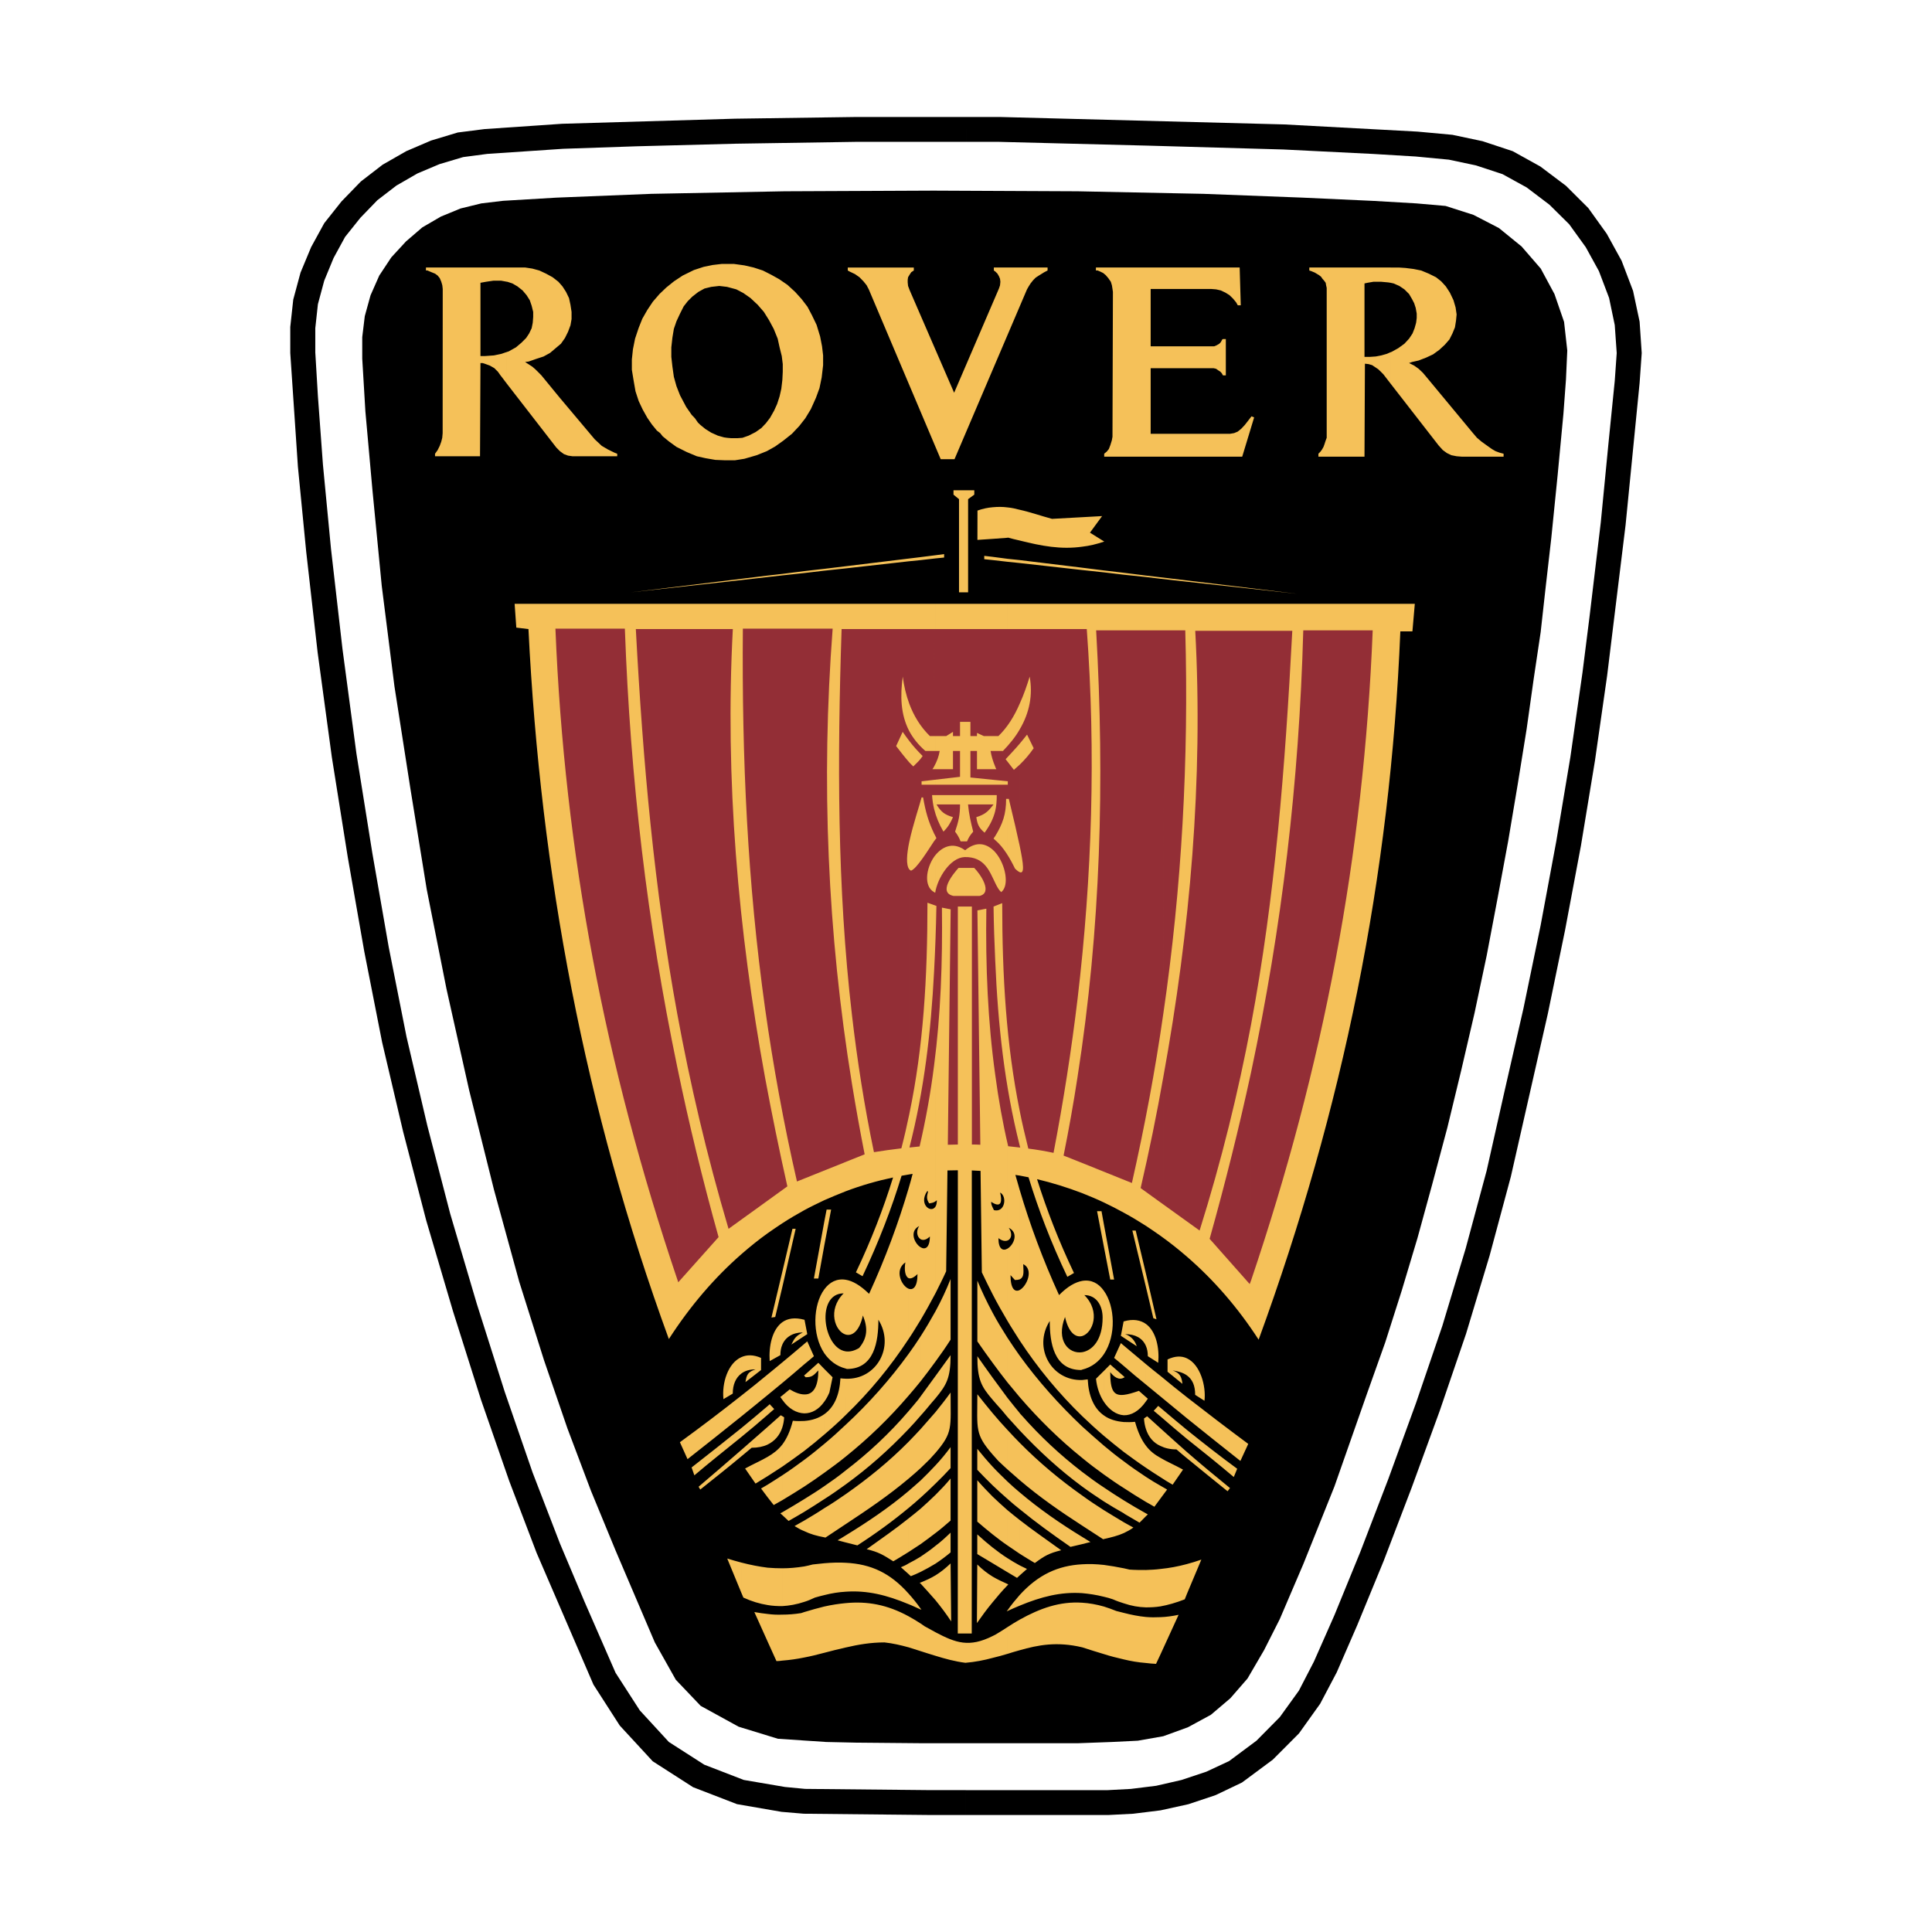 <?xml version="1.0" encoding="iso-8859-1"?>
<!-- Generator: Adobe Illustrator 23.0.1, SVG Export Plug-In . SVG Version: 6.00 Build 0)  -->
<svg version="1.1" id="Layer_1" xmlns="http://www.w3.org/2000/svg" xmlns:xlink="http://www.w3.org/1999/xlink" x="0px" y="0px"
	 viewBox="0 0 512 512" style="enable-background:new 0 0 512 512;" xml:space="preserve">
<g>
	<polygon points="244.807,461.979 285.535,461.979 294.671,461.644 301.529,461.305 308.269,460.121 314.802,457.749 
		320.897,454.438 326.056,450.054 330.604,444.824 335,437.289 339.161,429.064 345.419,414.436 353.651,393.898 362.188,369.557 
		367.101,355.747 371.473,342.028 375.653,328.082 379.524,313.959 383.568,298.822 387.232,283.68 390.774,268.438 
		393.996,253.194 396.869,238.063 399.679,222.917 402.223,207.78 404.572,193.217 406.439,179.942 408.295,167.503 
		409.582,155.912 411.105,142.627 412.8,125.81 414.323,109.663 414.996,100.603 415.344,92.888 414.495,85.299 411.951,77.926 
		408.314,71.176 403.245,65.326 397.233,60.434 390.489,56.946 383.091,54.576 375.344,53.901 363.918,53.237 345.286,52.378 
		318.912,51.37 285.594,50.695 247.406,50.52 207.907,50.695 172.628,51.37 147.428,52.378 133.305,53.218 127.563,53.901 
		122.052,55.249 116.83,57.398 111.918,60.259 107.6,63.97 103.706,68.197 100.508,73.024 98.194,78.267 96.672,83.776 
		95.998,89.342 95.998,95.028 96.828,108.984 98.699,129.853 101.165,155.237 104.535,181.907 108.755,208.968 113.088,235.691 
		118.314,262.03 124.326,288.907 130.913,315.305 137.599,339.672 144.171,360.478 150.356,378.493 156.619,395.096 
		163.132,410.892 173.532,435.256 179.102,445.159 185.69,452.076 195.75,457.598 206.173,460.795 218.926,461.644 226.809,461.818 
		244.807,461.979 	"/>
	<path d="M293.649,481l6.646-0.34l7.249-0.897l7.375-1.624l7.245-2.421l6.975-3.331l8.173-6.063l6.913-6.934l5.629-7.871
		l4.392-8.332l5.452-12.531l6.991-16.996l7.421-19.423l7.418-20.311l6.995-20.472l6.243-20.712l5.625-20.922l9.809-43.208
		l4.548-22.053l4.22-22.458l3.714-22.503l3.221-22.503l4.893-39.953l3.719-37.649l0.56-7.93l-0.56-8.322l-1.738-8.161l-3.037-7.983
		l-3.934-7.149l-4.893-6.815l-5.919-5.901l-6.799-5.118l-7.304-4.049l-7.997-2.648l-7.993-1.691l-9.23-0.849l-35.322-1.902
		L264.903,31h-8.885v6.592h8.768l39.828,1.014l35.451,1.008l23.854,1.184l11.249,0.677l8.788,0.836l7.19,1.523l7.03,2.313
		l6.415,3.534l6.028,4.57l5.226,5.169l4.392,6.081l3.488,6.339l2.697,7.11l1.503,7.198l0.521,7.414l-0.521,7.372l-1.675,16.653
		l-2.024,20.822l-2.987,25.039l-1.867,14.796l-3.198,22.339l-3.738,22.333l-4.161,22.343l-4.549,21.994l-5.069,22.174l-4.682,20.82
		l-5.566,20.646l-6.188,20.519l-6.936,20.321l-7.363,20.199l-7.414,19.307l-6.877,16.81l-5.418,12.265l-3.989,7.715l-5.065,7.022
		l-6.184,6.253l-7.265,5.408l-6.016,2.803l-6.584,2.196l-6.709,1.535l-6.721,0.834l-6.208,0.329h-37.514V481H293.649L293.649,481z
		 M256.018,31h-28.86l-32.351,0.456l-45.856,1.348l-20.538,1.405l-7.093,0.902l-7.069,2.129l-6.591,2.822l-6.263,3.586l-5.781,4.46
		l-5.124,5.282l-4.564,5.752l-3.472,6.339l-2.814,6.76l-1.926,7.149l-0.791,7.255v6.915l2.024,30.108l2.196,22.503l3.025,26.679
		l3.777,27.836l4.22,26.496l4.376,25l4.721,24.006l5.566,23.691l6.13,23.57l7.089,24.032l7.418,23.458l7.492,21.558l7.245,19.021
		l15.07,34.927l6.975,10.85l8.729,9.461l10.694,6.868l11.637,4.492l11.809,2.041l5.898,0.499l33.581,0.34h9.363v-6.592h-9.285
		l-33.314-0.329l-5.335-0.509l-10.905-1.859l-10.482-4.049l-9.382-6.018l-7.707-8.38l-6.416-9.952l-8.212-18.799l-6.529-15.469
		l-7.245-18.799l-7.382-21.374l-7.414-23.366l-7.038-23.842l-6.067-23.353l-5.507-23.515l-4.72-23.795l-4.337-24.875l-4.22-26.396
		l-3.699-27.736l-3.045-26.553l-2.137-22.329l-1.331-18.123l-0.693-11.602v-6.406l0.693-6.359l1.679-6.242l2.482-6.018l3.045-5.578
		l4.047-5.059l4.509-4.666l5.049-3.879l5.566-3.21l5.856-2.473l6.263-1.863l6.341-0.838l20.151-1.358l19.52-0.666l26.202-0.683
		l32.257-0.499h28.801V31L256.018,31z"/>
	<path style="fill:#F5C159;" d="M333.551,355.025c22.331-61.155,34.896-122.646,37.553-187.697h3.202l0.634-7.308h-60.386
		l-0.019,173.001C321.629,339.147,328.044,346.52,333.551,355.025L333.551,355.025L333.551,355.025z M314.536,422.423v-7.929
		c1.291-0.344,2.521-0.722,3.832-1.184L314.536,422.423L314.536,422.423L314.536,422.423z M314.536,386.433v-1.64
		c3.754,3.261,7.531,6.408,11.426,9.56l-0.638,0.844C321.722,392.271,318.141,389.41,314.536,386.433L314.536,386.433
		L314.536,386.433z M314.536,381.308c4.161,3.311,8.321,6.638,12.428,10.116l0.904-2.188c-4.607-3.38-8.995-6.813-13.332-10.3
		V381.308L314.536,381.308L314.536,381.308z M314.536,375.847c4.74,3.821,9.457,7.59,14.181,11.318l2.082-4.519
		c-5.531-4.104-10.929-8.216-16.264-12.377V375.847L314.536,375.847L314.536,375.847z M314.536,364.488v-4.521
		c3.546,1.64,5.124,7.324,4.662,11.252l-2.466-1.572C316.732,367.185,316,365.545,314.536,364.488L314.536,364.488L314.536,364.488z
		 M314.555,154.16v-0.338l29.263,3.554L314.555,154.16L314.555,154.16z M314.555,160.02h-6.979l-0.016,167.494
		c2.368,1.691,4.721,3.544,6.975,5.507L314.555,160.02L314.555,160.02L314.555,160.02z M307.545,391.483
		c1.037,0.673,2.098,1.356,3.214,1.973l2.756-3.997c-2.235-1.237-4.259-2.08-5.954-3.094L307.545,391.483L307.545,391.483
		L307.545,391.483z M314.555,153.822v0.338l-6.979-0.781v-0.391L314.555,153.822L314.555,153.822L314.555,153.822z M314.536,359.967
		v4.521c-0.963-0.685-2.196-1.073-3.758-1.309c1.906,0.683,2.352,1.634,2.579,3.554l-3.946-3.21v-3.255
		C311.451,359.303,313.131,359.303,314.536,359.967L314.536,359.967L314.536,359.967z M314.536,370.269
		c-2.372-1.853-4.666-3.71-6.975-5.627v5.462c2.309,1.914,4.662,3.821,6.975,5.742V370.269L314.536,370.269L314.536,370.269z
		 M314.536,378.936v2.372c-2.372-1.965-4.666-3.901-6.975-5.919v-2.298C309.87,375.057,312.223,377.029,314.536,378.936
		L314.536,378.936L314.536,378.936z M314.536,384.793v1.64c-0.908-0.732-1.851-1.533-2.756-2.323c-1.636,0-3.026-0.325-4.22-0.906
		v-4.662C309.87,380.632,312.164,382.703,314.536,384.793L314.536,384.793L314.536,384.793z M314.536,414.495v7.929l-0.564,1.417
		c-2.306,0.896-4.466,1.513-6.427,1.863v-9.915C309.909,415.558,312.223,415.119,314.536,414.495L314.536,414.495L314.536,414.495z
		 M307.545,438.419v-9.854c1.515-0.049,3.155-0.282,4.795-0.622L307.545,438.419L307.545,438.419L307.545,438.419z M307.545,397.107
		v-3.37c0.576,0.345,1.132,0.673,1.75,1.008L307.545,397.107L307.545,397.107z M307.576,160.02h-3.867l-0.02,164.843
		c1.288,0.836,2.58,1.742,3.871,2.65L307.576,160.02L307.576,160.02L307.576,160.02z M303.67,388.956
		c1.229,0.837,2.54,1.687,3.875,2.526l0.016-5.118c-1.523-0.838-2.814-1.805-3.891-3.263V388.956L303.67,388.956L303.67,388.956z
		 M307.576,152.988v0.391l-3.867-0.46v-0.388L307.576,152.988L307.576,152.988L307.576,152.988z M307.561,364.642v5.462
		c-1.311-1.072-2.603-2.139-3.891-3.202v-5.402C304.958,362.558,306.25,363.629,307.561,364.642L307.561,364.642L307.561,364.642z
		 M307.561,373.091v2.298c-0.619-0.499-1.178-1.008-1.812-1.517l1.194-1.296C307.154,372.751,307.33,372.917,307.561,373.091
		L307.561,373.091L307.561,373.091z M307.561,378.542v4.662c-1.91-0.836-3.217-2.417-3.891-4.544v-3.104l0.345-0.223
		C305.193,376.413,306.383,377.48,307.561,378.542L307.561,378.542L307.561,378.542z M307.545,393.737v3.37l-1.621,2.198
		c-0.79-0.456-1.523-0.898-2.255-1.292v-6.638C304.958,392.225,306.25,393.005,307.545,393.737L307.545,393.737L307.545,393.737z
		 M307.545,415.788v9.915c-1.354,0.217-2.587,0.266-3.875,0.266v-9.903C304.958,416.017,306.25,415.959,307.545,415.788
		L307.545,415.788L307.545,415.788z M307.545,428.565v9.854l-1.182,2.521c-0.943-0.047-1.847-0.115-2.693-0.233v-12.191
		C304.958,428.627,306.191,428.627,307.545,428.565L307.545,428.565L307.545,428.565z M303.67,401.826v-0.781
		c0.172,0.127,0.345,0.174,0.517,0.282L303.67,401.826L303.67,401.826L303.67,401.826z M303.67,371.404v-1.184l0.517,0.45
		C304.015,370.943,303.842,371.171,303.67,371.404L303.67,371.404L303.67,371.404z M303.67,356.665l0.02-5.801
		c2.693,1.965,3.601,6.359,3.253,10.287l-2.756-1.74C304.186,358.348,304.015,357.446,303.67,356.665L303.67,356.665L303.67,356.665
		z M303.689,341.077v-3.544l2.791,12.091l-0.83-0.282L303.689,341.077L303.689,341.077z M303.709,160.02h-5.86l-0.02,161.362
		c1.965,1.063,3.934,2.247,5.86,3.482L303.709,160.02L303.709,160.02L303.709,160.02z M297.83,384.793
		c1.906,1.397,3.816,2.805,5.84,4.163v-5.854c-1.115-1.466-2.082-3.435-2.873-6.306c-1.061,0.107-2.078,0.107-2.967,0.059V384.793
		L297.83,384.793L297.83,384.793z M303.709,152.532v0.388l-5.86-0.611v-0.511L303.709,152.532L303.709,152.532L303.709,152.532z
		 M303.689,337.532v3.544l-3.605-14.97h0.889L303.689,337.532L303.689,337.532L303.689,337.532z M303.689,350.864l-0.02,5.801
		c-0.889-2.041-2.814-3.104-5.492-3.104c1.558,0.519,2.58,1.687,3.081,3.21l-3.429-2.255v-4.335
		C300.296,349.449,302.261,349.85,303.689,350.864L303.689,350.864L303.689,350.864z M303.67,361.501
		c-1.965-1.64-3.934-3.274-5.84-4.894v5.403c1.906,1.667,3.875,3.317,5.84,4.893V361.501L303.67,361.501L303.67,361.501z
		 M303.67,370.22v1.184c-1.847,2.639-3.934,3.709-5.84,3.652v-5.409c1.061-0.11,2.372-0.499,3.993-1.057L303.67,370.22
		L303.67,370.22L303.67,370.22z M303.67,375.556v3.104c-0.274-0.849-0.442-1.756-0.501-2.746L303.67,375.556L303.67,375.556
		L303.67,375.556z M303.67,391.375v6.638c-2.024-1.188-3.934-2.419-5.84-3.66v-7.081
		C299.736,388.727,301.705,390.076,303.67,391.375L303.67,391.375L303.67,391.375z M303.67,401.045
		c-2.024-1.126-3.934-2.245-5.84-3.429v3.429c0.039,0.059,0.172,0.127,0.211,0.174l3.95,2.306l1.679-1.699V401.045L303.67,401.045
		L303.67,401.045z M303.67,416.066v9.903c-1.906-0.049-3.836-0.384-5.84-1.067v-9.289c0.497,0.127,1.002,0.239,1.503,0.345
		C300.797,416.066,302.202,416.066,303.67,416.066L303.67,416.066L303.67,416.066z M303.67,428.516v12.191
		c-2.082-0.159-4.008-0.499-5.86-0.949l0.02-12.324C299.795,427.942,301.764,428.332,303.67,428.516L303.67,428.516L303.67,428.516z
		 M297.83,406.279v-2.861c0.83,0.452,1.675,0.955,2.525,1.397C299.505,405.439,298.66,405.881,297.83,406.279L297.83,406.279
		L297.83,406.279z M297.83,365.095v-0.34l0.231,0.233C298.002,364.987,297.888,365.036,297.83,365.095L297.83,365.095z
		 M297.85,160.02h-5.276l-0.02,158.655c1.789,0.839,3.527,1.748,5.276,2.707L297.85,160.02L297.85,160.02L297.85,160.02z
		 M292.534,380.507c1.73,1.464,3.487,2.871,5.296,4.286v-7.938c-2.082-0.18-3.891-0.732-5.276-1.742L292.534,380.507
		L292.534,380.507L292.534,380.507z M292.553,358.851c3.312-4.959,2.924-12.715,0-16.755V358.851L292.553,358.851L292.553,358.851z
		 M297.85,151.798v0.511l-5.276-0.626v-0.509L297.85,151.798L297.85,151.798L297.85,151.798z M297.83,350.181v4.335l-0.791-0.505
		l0.732-3.83H297.83L297.83,350.181L297.83,350.181z M297.83,356.607v5.403c-0.849-0.743-1.695-1.417-2.58-2.149l1.789-3.928
		C297.27,356.151,297.544,356.373,297.83,356.607L297.83,356.607L297.83,356.607z M297.83,364.754l-3.605-3.147l-1.671,1.683v8.23
		c1.386,2.071,3.253,3.429,5.276,3.536v-5.409c-2.697,0.291-3.605-1.124-3.605-6.018c0.908,1.184,2.235,2.247,3.605,1.466V364.754
		L297.83,364.754L297.83,364.754z M297.83,387.273v7.081c-1.809-1.131-3.566-2.362-5.296-3.595v-7.656
		C294.264,384.56,296.021,385.958,297.83,387.273L297.83,387.273L297.83,387.273z M297.83,397.616
		c-1.809-1.116-3.566-2.255-5.296-3.429v3.711c1.691,1.057,3.487,2.149,5.296,3.147V397.616L297.83,397.616L297.83,397.616z
		 M297.83,403.417v2.861c-1.636,0.732-3.276,1.126-5.296,1.582v-7.654C294.264,401.278,296.021,402.335,297.83,403.417
		L297.83,403.417L297.83,403.417z M297.83,415.614v9.289c-0.908-0.282-1.867-0.606-2.893-1.063
		c-0.771-0.276-1.613-0.509-2.403-0.685v-8.437C294.225,414.951,295.963,415.227,297.83,415.614L297.83,415.614L297.83,415.614z
		 M297.83,427.433l-0.02,12.324c-1.73-0.397-3.488-0.83-5.276-1.407v-12.604c1.077,0.338,2.196,0.732,3.312,1.188
		C296.538,427.099,297.137,427.269,297.83,427.433L297.83,427.433L297.83,427.433z M292.553,330.441v-5.906l2.697,14.565h-1.025
		L292.553,330.441L292.553,330.441L292.553,330.441z M292.573,143.535v-0.059l0.109,0.059
		C292.683,143.535,292.624,143.535,292.573,143.535L292.573,143.535z M292.573,160.02h-5.742l-0.02,156.183
		c1.965,0.79,3.871,1.575,5.742,2.472L292.573,160.02L292.573,160.02L292.573,160.02z M286.792,375.287
		c1.867,1.791,3.773,3.536,5.742,5.22l0.02-5.394c-2.662-1.851-4.071-5.175-4.298-9.568c-0.505,0.069-0.947,0.117-1.464,0.174
		V375.287L286.792,375.287L286.792,375.287z M286.792,362.965c2.54-0.627,4.447-2.149,5.762-4.114v-16.755
		c-1.37-1.984-3.339-3.051-5.742-2.648l-0.02,14.621c2.83-0.834,4.951-6.468,0.575-10.854c3.316,0,4.838,2.92,4.838,5.952
		c0,5.906-2.697,8.729-5.414,9.181V362.965L286.792,362.965L286.792,362.965z M292.573,143.477v0.059
		c-1.969,0.673-3.875,1.125-5.742,1.338v-7.813l5.237-0.291l-3.217,4.394L292.573,143.477L292.573,143.477L292.573,143.477z
		 M292.573,151.174v0.509l-5.742-0.616v-0.615L292.573,151.174L292.573,151.174L292.573,151.174z M292.553,324.535v5.906
		l-1.816-9.461h1.178L292.553,324.535L292.553,324.535L292.553,324.535z M292.553,363.29v8.23c-1.084-1.638-1.871-3.777-2.102-6.149
		L292.553,363.29L292.553,363.29L292.553,363.29z M292.534,383.102v7.656c-1.969-1.415-3.895-2.861-5.742-4.394v-8.331
		C288.718,379.775,290.624,381.472,292.534,383.102L292.534,383.102L292.534,383.102z M292.534,394.187
		c-1.969-1.289-3.895-2.705-5.742-4.112v3.879c1.847,1.358,3.773,2.654,5.742,3.944V394.187L292.534,394.187L292.534,394.187z
		 M292.534,400.206v7.654c-0.059,0-0.117,0.059-0.176,0.059c-1.906-1.247-3.777-2.431-5.566-3.615v-7.978
		C288.639,397.675,290.565,398.955,292.534,400.206L292.534,400.206L292.534,400.206z M292.534,414.718v8.437
		c-1.969-0.499-3.895-0.789-5.742-0.955v-7.648C288.581,414.436,290.51,414.495,292.534,414.718L292.534,414.718L292.534,414.718z
		 M292.534,425.746v12.604c-1.816-0.558-3.722-1.119-5.742-1.795v-11.819C288.639,424.844,290.565,425.188,292.534,425.746
		L292.534,425.746L292.534,425.746z M286.792,409.209l2.196-0.558c-0.732-0.456-1.464-0.908-2.196-1.354V409.209L286.792,409.209z
		 M286.831,160.02h-16.593l-0.02,151.517c0.771,0.174,1.562,0.282,2.352,0.456c2.638,8.604,5.969,17.319,10.287,26.378l1.758-1.014
		c-3.993-8.38-7.21-16.659-9.79-24.865c4.047,0.965,8.032,2.198,11.986,3.711L286.831,160.02L286.831,160.02L286.831,160.02z
		 M270.199,355.199l0.02-13.332c1.887-0.975,3.817-5.418,0.948-6.862c0,1.62,0.438,3.409-0.948,4.039v-23.74
		c2.697,9.161,6.126,18.45,10.443,27.91c2.274-2.323,4.333-3.439,6.149-3.767l-0.02,14.621c-1.679,0.447-3.585-0.785-4.549-5.053
		c-2.485,6.29,1.022,9.893,4.549,9.332v4.617c-0.098,0.049-0.157,0.049-0.274,0.105c-7.265,0-8.322-7.265-8.322-12.997
		c-4.509,7.091,0.442,15.927,8.596,15.645v9.568C280.568,369.255,275.033,362.558,270.199,355.199L270.199,355.199L270.199,355.199z
		 M286.831,137.061v7.813c-5.684,0.801-10.733-0.164-16.593-1.63v-8.147c2.815,0.616,5.625,1.624,8.557,2.405L286.831,137.061
		L286.831,137.061L286.831,137.061z M286.831,150.452v0.615l-16.593-1.857v-0.781L286.831,150.452L286.831,150.452L286.831,150.452z
		 M286.792,378.033c-6.071-5.733-11.758-12.091-16.593-18.799v10.985c5.128,5.952,10.576,11.301,16.593,16.145V378.033
		L286.792,378.033L286.792,378.033z M286.792,390.076c-5.781-4.443-11.12-9.394-16.205-15.185c-0.153-0.115-0.27-0.29-0.388-0.46
		v4.611c5.245,5.578,10.576,10.471,16.593,14.913V390.076L286.792,390.076L286.792,390.076z M286.792,396.327v7.978
		c-5.899-3.817-11.253-7.525-16.593-12.08v-9.903C275.366,387.549,280.815,392.107,286.792,396.327L286.792,396.327L286.792,396.327
		z M286.792,407.296c-5.801-3.544-11.426-7.433-16.593-11.827v4.45c4.259,3.498,8.709,6.703,13.489,10.021l3.104-0.732V407.296
		L286.792,407.296L286.792,407.296z M286.792,414.551v7.648c-5.684-0.382-10.87,0.955-16.593,3.327v-2.803
		C275.131,417.297,280.376,414.902,286.792,414.551L286.792,414.551L286.792,414.551z M286.792,424.736
		c-5.899-0.397-11.14,1.466-16.593,4.502v8.099c4.932-1.405,9.884-2.372,16.593-0.781l0,0V424.736L286.792,424.736L286.792,424.736z
		 M270.199,417.53l1.965-1.742c-0.673-0.339-1.347-0.62-1.965-0.955V417.53L270.199,417.53L270.199,417.53z M270.199,411.739
		c1.292,0.84,2.638,1.631,4.043,2.48c2.587-1.922,3.781-2.595,6.979-3.386c-3.93-2.857-7.594-5.345-11.023-8.042V411.739
		L270.199,411.739z M270.238,160.02h-3.213l-0.02,168.725c1.076-0.394,1.346-1.906,0.325-3.37c2.752,1.356,1.307,4.562-0.325,5.519
		v19.18c1.018,1.746,2.137,3.429,3.194,5.126l0.02-13.332c-1.213,0.607-2.423-0.174-2.423-3.951l1.17,1.299
		c0.521,0,0.944-0.068,1.253-0.17v-23.74c-0.403-1.347-0.732-2.648-1.135-3.938c0.403,0.043,0.791,0.121,1.135,0.17L270.238,160.02
		L270.238,160.02L270.238,160.02z M270.238,135.096v8.147c-1.018-0.217-2.098-0.499-3.163-0.781l-0.051,0.049v-8.042
		C268.101,134.571,269.162,134.804,270.238,135.096L270.238,135.096L270.238,135.096z M270.238,148.428v0.781l-3.213-0.329v-0.791
		L270.238,148.428L270.238,148.428L270.238,148.428z M270.199,359.235v10.985c-1.057-1.247-2.137-2.595-3.213-3.875v-11.829
		C268.023,356.107,269.083,357.673,270.199,359.235L270.199,359.235L270.199,359.235z M270.199,374.43v4.611
		c-1.057-1.162-2.137-2.366-3.213-3.534v-5.069C268.062,371.796,269.142,373.15,270.199,374.43L270.199,374.43L270.199,374.43z
		 M270.199,382.321c-1.057-1.082-2.137-2.198-3.213-3.386v10.474c1.076,0.942,2.137,1.897,3.213,2.815V382.321L270.199,382.321
		L270.199,382.321z M270.199,395.47v4.45c-1.076-0.838-2.137-1.746-3.213-2.705v-4.599
		C268.062,393.63,269.123,394.581,270.199,395.47L270.199,395.47L270.199,395.47z M270.199,402.791v8.948
		c-1.076-0.732-2.137-1.464-3.213-2.186v-9.347C268.062,401.104,269.123,401.953,270.199,402.791L270.199,402.791L270.199,402.791z
		 M270.199,414.833v2.697l-0.673,0.626l-2.54-1.515v-3.715C268.003,413.592,269.083,414.219,270.199,414.833L270.199,414.833
		L270.199,414.833z M270.199,422.725v2.803c-1.076,0.442-2.137,0.908-3.213,1.407v-0.174
		C268.062,425.237,269.123,423.956,270.199,422.725L270.199,422.725L270.199,422.725z M270.199,429.238v8.099
		c-1.076,0.282-2.137,0.626-3.213,0.955v-7.089C268.062,430.478,269.123,429.864,270.199,429.238L270.199,429.238L270.199,429.238z
		 M266.986,420.129v-0.354c0.058,0.069,0.168,0.069,0.227,0.127C267.154,419.961,267.044,420.071,266.986,420.129L266.986,420.129z
		 M267.025,160.02h-3.934l-0.039,158.714c2.372,1.407,2.544-0.509,1.985-2.697c1.91,0.957,1.346,5.394-1.636,4.662
		c-0.117-0.276-0.231-0.499-0.349-0.732v23.016c1.233,2.421,2.599,4.787,3.954,7.091v-19.18c-1.178,0.683-2.411,0.223-2.411-2.775
		c0.944,0.742,1.789,0.859,2.411,0.626L267.025,160.02L267.025,160.02L267.025,160.02z M267.025,134.47v8.042l-3.934,0.291v-8.38
		C264.437,134.296,265.729,134.296,267.025,134.47L267.025,134.47L267.025,134.47z M267.025,148.09v0.791l-3.934-0.452v-0.857
		L267.025,148.09L267.025,148.09L267.025,148.09z M266.986,354.516v11.829c-1.335-1.703-2.627-3.38-3.934-5.194v-13.273
		C264.245,350.132,265.596,352.32,266.986,354.516L266.986,354.516L266.986,354.516z M266.986,370.438
		c-1.335-1.798-2.627-3.534-3.934-5.343v5.848c0.673,0.791,1.464,1.693,2.431,2.756c0.497,0.625,0.998,1.192,1.503,1.809V370.438
		L266.986,370.438L266.986,370.438z M266.986,378.936v10.474c-0.771-0.732-1.621-1.464-2.411-2.245
		c-0.56-0.624-1.057-1.208-1.523-1.707v-10.962C264.339,376.015,265.651,377.528,266.986,378.936L266.986,378.936L266.986,378.936z
		 M266.986,392.616c-1.335-1.309-2.701-2.589-3.934-3.938v4.952c1.288,1.233,2.599,2.415,3.934,3.585V392.616L266.986,392.616
		L266.986,392.616z M266.986,400.206v9.347c-1.335-0.902-2.646-1.926-3.934-2.93v-10.015
		C264.339,397.849,265.651,399.024,266.986,400.206L266.986,400.206L266.986,400.206z M266.986,412.927v3.715l-3.934-2.366v-4.171
		C264.339,411.115,265.651,412.08,266.986,412.927L266.986,412.927L266.986,412.927z M266.986,419.775v0.354
		c-1.409,1.456-2.701,2.979-3.934,4.492v-6.809C264.226,418.495,265.482,419.112,266.986,419.775L266.986,419.775L266.986,419.775z
		 M266.986,426.76v0.174c-0.059,0.049-0.176,0.105-0.176,0.105C266.809,426.934,266.927,426.866,266.986,426.76L266.986,426.76
		L266.986,426.76z M266.986,431.203v7.089c-1.296,0.403-2.587,0.734-3.934,1.069v-5.792c0.497-0.219,1.002-0.499,1.523-0.843
		C265.423,432.22,266.214,431.711,266.986,431.203L266.986,431.203z M263.091,160.02h-15.129l-0.039,158.33
		c0.117-0.067,0.235-0.174,0.352-0.289c0,0.732-0.117,1.299-0.352,1.687v22.955c0.948-1.916,1.934-3.832,2.819-5.797l0.344-26.727
		c0.889,0,1.847-0.049,2.756-0.049l-0.02,122.763h3.699l0.019-122.715c0.791,0.069,1.582,0.069,2.314,0.116l0.344,26.889
		c0.948,1.963,1.855,3.892,2.853,5.799v-23.016c-0.215-0.452-0.384-0.834-0.384-1.466c0.168,0.059,0.286,0.174,0.384,0.233
		L263.091,160.02L263.091,160.02L263.091,160.02z M263.091,134.423v8.38l-4.067,0.276l0.019-7.774
		C260.452,134.804,261.799,134.525,263.091,134.423L263.091,134.423L263.091,134.423z M263.091,147.571v0.857l-2.255-0.233v-0.887
		L263.091,147.571L263.091,147.571L263.091,147.571z M263.051,347.878v13.273c-1.35-1.847-2.697-3.705-4.043-5.674V339.38
		C260.198,342.251,261.548,345.073,263.051,347.878L263.051,347.878L263.051,347.878z M263.051,365.095v5.848
		c-2.987-3.488-4.043-5.329-4.043-11.531C260.355,361.325,261.701,363.241,263.051,365.095L263.051,365.095L263.051,365.095z
		 M263.051,374.497v10.962c-4.72-5.451-4.063-6.635-4.043-15.97C260.355,371.219,261.701,372.858,263.051,374.497L263.051,374.497
		L263.051,374.497z M263.051,388.678v4.952c-1.35-1.29-2.697-2.705-4.063-4.118v-5.566
		C260.296,385.574,261.647,387.165,263.051,388.678L263.051,388.678L263.051,388.678z M263.051,396.608v10.015
		c-1.35-1.077-2.697-2.198-4.063-3.38v-10.972C260.355,393.849,261.701,395.246,263.051,396.608L263.051,396.608L263.051,396.608z
		 M263.051,410.105v4.171l-4.063-2.429v-5.223C260.413,407.919,261.701,409.044,263.051,410.105L263.051,410.105L263.051,410.105z
		 M263.051,417.812v6.809c-1.464,1.746-2.814,3.603-4.161,5.519l0.098-15.54C260.413,416.017,261.701,416.972,263.051,417.812
		L263.051,417.812L263.051,417.812z M263.051,433.569v5.792c-2.255,0.614-4.623,1.08-7.206,1.299
		c-2.756-0.345-5.413-1.077-7.934-1.857v-6.243C253.321,435.42,256.867,436.663,263.051,433.569L263.051,433.569L263.051,433.569z
		 M247.911,424.063v-6.581c1.366-0.84,2.658-1.867,4.004-3.157l0.157,15.363C250.776,427.715,249.371,425.852,247.911,424.063
		L247.911,424.063L247.911,424.063z M247.911,414.387v-4.728c1.366-1.008,2.658-2.196,4.004-3.496v5.241
		C250.569,412.53,249.277,413.485,247.911,414.387L247.911,414.387L247.911,414.387z M247.911,406.279l0.012-10.126
		c1.354-1.358,2.705-2.756,3.993-4.335v11.148C250.569,404.13,249.277,405.265,247.911,406.279L247.911,406.279L247.911,406.279z
		 M247.923,393.164v-4.834c1.413-1.513,2.76-3.147,3.993-4.826v5.558C250.569,390.526,249.277,391.864,247.923,393.164
		L247.923,393.164L247.923,393.164z M247.923,385.016v-10.799c1.354-1.689,2.705-3.38,3.993-5.184
		C251.915,378.387,252.589,379.556,247.923,385.016L247.923,385.016L247.923,385.016z M247.923,370.555v-5.913l3.993-5.513
		C251.915,365.269,250.796,367.058,247.923,370.555L247.923,370.555L247.923,370.555z M247.923,360.816v-13.332
		c1.523-2.812,2.873-5.684,3.993-8.545v16.076C250.628,357.058,249.277,358.959,247.923,360.816L247.923,360.816L247.923,360.816z
		 M247.962,147.978v-0.84l2.239-0.301v0.918L247.962,147.978L247.962,147.978L247.962,147.978z M254.15,156.973h2.407v-24.689
		l1.64-1.198v-1.164h-5.511v1.164l1.464,1.198V156.973L254.15,156.973z M247.962,160.02h-3.946l-0.02,168.399
		c0.615,0.325,1.464,0.21,2.431-0.732c-0.02,3.088-1.315,3.535-2.431,2.862l-0.019,19.235c1.366-2.3,2.657-4.662,3.945-7.081
		v-22.955c-1.17,1.916-4.545-0.558-2.231-4.049h0.27c-0.345,1.397-0.501,2.028,0.289,3.212c0.673-0.117,1.174-0.176,1.671-0.56
		L247.962,160.02L247.962,160.02L247.962,160.02z M247.962,147.138v0.84l-3.946,0.45v-0.791L247.962,147.138L247.962,147.138
		L247.962,147.138z M247.923,347.484v13.332c-1.288,1.799-2.638,3.546-3.945,5.234v-11.921
		C245.382,351.931,246.674,349.745,247.923,347.484L247.923,347.484L247.923,347.484z M247.923,364.642l-3.945,5.413v5.106
		c0.497-0.562,1.021-1.119,1.522-1.746c0.908-1.115,1.691-2.012,2.423-2.861V364.642L247.923,364.642L247.923,364.642z
		 M247.923,374.217v10.799c-0.438,0.511-0.959,1.067-1.515,1.673c-0.849,0.859-1.64,1.591-2.431,2.372v-10.345
		C245.285,377.252,246.616,375.73,247.923,374.217L247.923,374.217L247.923,374.217z M247.923,388.33
		c-1.307,1.417-2.599,2.697-3.945,4.01v4.544c1.307-1.184,2.638-2.415,3.945-3.72V388.33L247.923,388.33L247.923,388.33z
		 M247.923,396.153l-0.012,10.126c-1.295,1.018-2.627,1.965-3.934,2.93v-9.394C245.285,398.63,246.616,397.442,247.923,396.153
		L247.923,396.153L247.923,396.153z M247.911,409.659v4.728c-1.295,0.781-2.587,1.513-3.934,2.178v-4.036
		C245.324,411.623,246.616,410.731,247.911,409.659L247.911,409.659L247.911,409.659z M247.911,417.481v6.581
		c-1.295-1.464-2.587-2.93-3.934-4.393v-0.282C245.441,418.781,246.733,418.203,247.911,417.481L247.911,417.481L247.911,417.481z
		 M247.911,432.559v6.243c-1.354-0.384-2.646-0.84-3.934-1.233v-7.324c0.329,0.233,0.732,0.511,1.061,0.734
		C246.056,431.535,247.003,432.04,247.911,432.559L247.911,432.559L247.911,432.559z M243.978,426.537v-0.229
		c0.059,0.127,0.117,0.229,0.231,0.276C244.095,426.584,244.036,426.537,243.978,426.537L243.978,426.537z M244.016,160.02h-3.202
		l-0.016,151.242c0.325-0.069,0.728-0.127,1.057-0.176c-0.329,1.292-0.673,2.523-1.057,3.819l-0.02,23.812
		c0.56,0.223,1.35-0.069,2.368-1.077c0,3.496-1.194,4.329-2.368,3.879v13.342c1.115-1.625,2.133-3.37,3.198-5.077l0.019-19.235
		c-1.64-0.955-3.104-4.269-0.403-5.631c-0.908,1.362-0.564,2.928,0.403,3.501L244.016,160.02L244.016,160.02L244.016,160.02z
		 M244.016,147.637v0.791l-3.202,0.325v-0.728L244.016,147.637L244.016,147.637L244.016,147.637z M243.978,354.129v11.921
		c-1.065,1.31-2.122,2.589-3.198,3.82v-11.065C241.895,357.272,242.971,355.701,243.978,354.129L243.978,354.129L243.978,354.129z
		 M243.978,370.056v5.106c-1.065,1.251-2.122,2.425-3.198,3.554v-4.742c0.845-0.942,1.675-2.022,2.544-3.032L243.978,370.056
		L243.978,370.056L243.978,370.056z M243.978,378.716v10.345c-1.065,0.965-2.122,1.916-3.198,2.803v-9.776
		C241.856,380.963,242.913,379.89,243.978,378.716L243.978,378.716L243.978,378.716z M243.978,392.34v4.544
		c-1.065,0.965-2.122,1.857-3.198,2.756v-4.496C241.856,394.236,242.913,393.271,243.978,392.34L243.978,392.34L243.978,392.34z
		 M243.978,399.814v9.394c-1.065,0.673-2.141,1.405-3.198,2.09v-8.895C241.856,401.56,242.913,400.711,243.978,399.814
		L243.978,399.814L243.978,399.814z M243.978,412.53v4.036c-0.85,0.407-1.699,0.8-2.599,1.139l-0.599-0.557v-2.822
		C241.895,413.763,242.971,413.156,243.978,412.53L243.978,412.53L243.978,412.53z M243.978,419.387v0.282
		c-0.117-0.049-0.176-0.108-0.235-0.223C243.801,419.446,243.86,419.387,243.978,419.387L243.978,419.387L243.978,419.387z
		 M243.978,426.308v0.229c-1.136-0.501-2.141-1.01-3.198-1.417v-2.803C241.836,423.486,242.913,424.795,243.978,426.308
		L243.978,426.308L243.978,426.308z M243.978,430.246v7.324c-1.081-0.339-2.141-0.683-3.198-1.014v-8.224
		C241.836,428.909,242.842,429.514,243.978,430.246L243.978,430.246z M240.815,160.02h-16.663l-0.02,155.678
		c4.161-1.576,8.322-2.764,12.541-3.656c-2.58,8.331-5.801,16.653-9.845,25.142l1.754,1.023c4.318-9.124,7.707-17.96,10.346-26.621
		c0.614-0.098,1.233-0.219,1.871-0.325L240.815,160.02L240.815,160.02L240.815,160.02z M240.799,314.904l-0.02,23.812
		c-0.944-0.452-1.178-2.314-0.845-4.171c-2.971,2.022-1.065,6.193,0.845,6.973v13.342c-4.838,7.373-10.349,14.064-16.667,20.147
		v-9.637c8.173,0.348,13.117-8.488,8.67-15.626c0,5.733-1.061,13.046-8.326,13.046c-0.113-0.049-0.207-0.049-0.344-0.117v-4.554
		c1.077,0.16,2.274-0.115,3.566-0.896c2.294-2.756,2.294-5.404,1.002-8.614c-0.947,4.269-2.869,5.519-4.548,5.067v-14.53
		c1.847,0.301,3.875,1.483,6.184,3.73C234.65,333.414,238.079,324.132,240.799,314.904L240.799,314.904L240.799,314.904z
		 M240.815,148.025v0.728l-16.663,1.873v-0.568L240.815,148.025L240.815,148.025L240.815,148.025z M240.779,358.804
		c-4.838,6.682-10.522,13.099-16.667,18.783v8.439c6.087-4.895,11.543-10.179,16.667-16.156V358.804L240.779,358.804
		L240.779,358.804z M240.779,373.974c-5.124,5.975-10.639,11.101-16.667,15.714v3.709c5.973-4.335,11.308-9.054,16.667-14.681
		V373.974L240.779,373.974L240.779,373.974z M240.779,382.089v9.776c-5.359,4.511-10.807,8.183-16.667,12.052v-7.938
		C230.14,391.759,235.656,387.273,240.779,382.089L240.779,382.089L240.779,382.089z M240.779,395.145
		c-5.183,4.388-10.866,8.204-16.667,11.76v1.857l3.104,0.781c4.952-3.196,9.34-6.408,13.563-9.903V395.145L240.779,395.145
		L240.779,395.145z M240.779,402.403c-3.433,2.756-7.089,5.282-11.101,8.154c3.162,0.742,4.395,1.523,7.053,3.206
		c1.386-0.836,2.756-1.634,4.047-2.464V402.403L240.779,402.403L240.779,402.403z M240.779,414.325v2.822l-2.028-1.813
		C239.468,415.056,240.161,414.718,240.779,414.325L240.779,414.325L240.779,414.325z M240.779,422.317
		c-4.857-5.453-9.907-7.823-16.667-8.167v7.668c5.742-0.403,10.925,0.906,16.667,3.302V422.317L240.779,422.317L240.779,422.317z
		 M240.779,428.332v8.224c-2.047-0.558-4.184-1.067-6.38-1.299c-3.582,0-6.955,0.568-10.287,1.349v-11.76
		C229.855,424.296,235.096,425.237,240.779,428.332L240.779,428.332z M224.152,160.02h-5.664l-0.039,158.041
		c1.906-0.84,3.836-1.631,5.684-2.362L224.152,160.02L224.152,160.02L224.152,160.02z M224.132,339.147
		c-2.372-0.384-4.278,0.63-5.684,2.546v16.935c1.346,1.916,3.194,3.429,5.664,4.046v-4.554c-6.048-0.896-7.919-15.367-0.54-15.367
		c-4.392,4.392-2.255,10.126,0.56,10.925V339.147L224.132,339.147L224.132,339.147z M224.112,365.371
		c-0.423,0-0.889-0.053-1.39-0.102c-0.231,4.378-1.636,7.649-4.274,9.506v5.397c1.965-1.679,3.875-3.376,5.664-5.165V365.371
		L224.112,365.371L224.112,365.371z M224.152,150.058v0.568l-5.664,0.605v-0.489L224.152,150.058L224.152,150.058L224.152,150.058z
		 M224.112,377.587v8.439c-1.789,1.464-3.699,2.861-5.664,4.276v-7.656C220.413,381.016,222.265,379.343,224.112,377.587
		L224.112,377.587L224.112,377.587z M224.112,389.688c-1.789,1.464-3.699,2.812-5.664,4.161v3.433
		c1.965-1.237,3.875-2.595,5.664-3.885V389.688L224.112,389.688L224.112,389.688z M224.112,395.978v7.938
		c-1.738,1.188-3.527,2.313-5.339,3.546c-0.114,0-0.212,0-0.325-0.059v-7.717C220.413,398.525,222.324,397.215,224.112,395.978
		L224.112,395.978L224.112,395.978z M224.112,406.905c-0.673,0.45-1.405,0.838-2.141,1.29l2.141,0.568V406.905L224.112,406.905
		L224.112,406.905z M224.112,414.15v7.668c-1.789,0.106-3.664,0.382-5.684,0.906l0.02-8.449
		C220.507,414.101,222.374,414.042,224.112,414.15L224.112,414.15L224.112,414.15z M224.112,424.844v11.76
		c-1.847,0.397-3.758,0.908-5.684,1.407v-12.265C220.413,425.294,222.324,425.018,224.112,424.844L224.112,424.844L224.112,424.844z
		 M218.448,371.452v-8.661l2.196,2.196l-0.85,4.045C219.392,369.987,218.945,370.788,218.448,371.452L218.448,371.452
		L218.448,371.452z M218.448,330.044v-6.31l0.614-3.186h1.194L218.448,330.044L218.448,330.044z M218.488,160.02h-5.304
		l-0.019,160.679c1.738-0.951,3.526-1.789,5.284-2.638L218.488,160.02L218.488,160.02L218.488,160.02z M218.448,341.693
		c-2.991,4.045-3.315,11.983,0,16.935V341.693L218.448,341.693L218.448,341.693z M218.448,374.775
		c-1.429,1.014-3.163,1.638-5.304,1.794v7.929c1.816-1.396,3.605-2.861,5.304-4.326V374.775L218.448,374.775L218.448,374.775z
		 M218.488,150.741v0.489l-5.304,0.626v-0.509L218.488,150.741L218.488,150.741L218.488,150.741z M218.448,323.735v6.31
		l-1.581,8.778h-1.174L218.448,323.735L218.448,323.735L218.448,323.735z M218.448,362.791v8.661
		c-1.464,2.09-3.315,3.104-5.304,3.104v-5.018c2.607,0.11,3.722-2.479,3.722-6.359c-1.233,1.251-1.582,1.809-3.37,1.809
		l-0.352-0.394v-0.105l3.722-3.337L218.448,362.791L218.448,362.791L218.448,362.791z M218.448,382.646v7.656
		c-1.699,1.227-3.488,2.47-5.304,3.652v-7.089C214.961,385.527,216.691,384.11,218.448,382.646L218.448,382.646L218.448,382.646z
		 M218.448,393.849c-1.699,1.188-3.488,2.303-5.304,3.433v3.37c1.816-1.12,3.605-2.245,5.304-3.37V393.849L218.448,393.849
		L218.448,393.849z M218.448,399.687v7.717c-2.082-0.393-3.664-0.84-5.304-1.634v-2.805
		C214.961,401.885,216.75,400.818,218.448,399.687L218.448,399.687L218.448,399.687z M218.448,414.276l-0.02,8.449
		c-0.771,0.154-1.621,0.43-2.47,0.653c-0.959,0.462-1.906,0.859-2.814,1.135v-9.394c0.736-0.168,1.468-0.286,2.239-0.519
		C216.464,414.495,217.482,414.387,218.448,414.276L218.448,414.276L218.448,414.276z M218.429,425.746v12.265
		c-1.738,0.456-3.488,0.906-5.284,1.241V427.21C215,426.652,216.75,426.153,218.429,425.746L218.429,425.746L218.429,425.746z
		 M213.145,361.548v-5.398c0.235-0.217,0.524-0.45,0.79-0.673l1.758,3.934C214.843,360.143,213.994,360.875,213.145,361.548
		L213.145,361.548L213.145,361.548z M213.145,354.07v-4.325h0.059l0.732,3.817L213.145,354.07L213.145,354.07z M213.184,160.02
		h-5.852l-0.02,164.166c1.906-1.243,3.891-2.407,5.852-3.488L213.184,160.02L213.184,160.02L213.184,160.02z M213.145,376.569
		c-0.939,0.057-1.961,0.057-3.037-0.049c-0.732,2.871-1.679,4.834-2.795,6.31v5.848c1.965-1.358,3.93-2.763,5.832-4.18V376.569
		L213.145,376.569L213.145,376.569z M213.184,151.348v0.509l-5.852,0.626v-0.394L213.184,151.348L213.184,151.348L213.184,151.348z
		 M213.145,349.745v4.325l-3.425,2.255c0.845-1.75,1.253-2.313,3.045-3.215c-2.657,0-4.623,1.253-5.452,3.264v-5.969
		C208.718,349.391,210.624,349.06,213.145,349.745L213.145,349.745L213.145,349.745z M213.145,356.151
		c-1.961,1.64-3.868,3.308-5.832,4.899v5.45c1.965-1.618,3.871-3.259,5.832-4.951V356.151L213.145,356.151L213.145,356.151z
		 M213.145,364.488v0.105l-0.11-0.057L213.145,364.488L213.145,364.488L213.145,364.488z M213.145,369.537v5.018
		c-2.02-0.059-4.161-1.188-5.832-3.613v-1.12l1.965-1.625C210.8,369.099,212.088,369.537,213.145,369.537L213.145,369.537
		L213.145,369.537z M213.145,386.866v7.089c-1.902,1.243-3.868,2.421-5.832,3.613v-6.59
		C209.277,389.688,211.184,388.33,213.145,386.866L213.145,386.866L213.145,386.866z M213.145,397.282
		c-1.902,1.174-3.868,2.358-5.832,3.488v0.732l1.671,1.568c1.409-0.777,2.814-1.627,4.161-2.417V397.282L213.145,397.282
		L213.145,397.282z M213.145,402.965v2.805c-0.842-0.331-1.671-0.781-2.58-1.345C211.473,403.916,212.303,403.417,213.145,402.965
		L213.145,402.965L213.145,402.965z M213.145,415.119v9.394c-2.02,0.675-3.946,1.014-5.852,1.122l0.02-10.021
		C209.16,415.614,211.066,415.45,213.145,415.119L213.145,415.119L213.145,415.119z M213.145,427.21v12.042
		c-1.922,0.397-3.887,0.679-5.852,0.83v-12.187c1.578,0,3.194-0.113,5.01-0.403C212.589,427.385,212.859,427.318,213.145,427.21
		L213.145,427.21L213.145,427.21z M207.312,378.309v-3.022l0.501,0.325C207.755,376.569,207.579,377.48,207.312,378.309
		L207.312,378.309L207.312,378.309z M207.312,341.135v-4.059l2.697-11.426h0.85L207.312,341.135L207.312,341.135z M207.332,160.02
		h-3.875l-0.039,166.818c1.292-0.906,2.599-1.805,3.895-2.652L207.332,160.02L207.332,160.02L207.332,160.02z M207.312,382.83
		c-1.139,1.454-2.431,2.4-3.895,3.253v5.118c1.292-0.849,2.58-1.689,3.895-2.523V382.83L207.312,382.83L207.312,382.83z
		 M207.332,152.09v0.394l-3.875,0.436v-0.388L207.332,152.09L207.332,152.09L207.332,152.09z M207.312,337.076v4.059l-1.871,7.881
		l-1.002,0.151L207.312,337.076L207.312,337.076L207.312,337.076z M207.312,350.404v5.969c-0.348,0.791-0.505,1.746-0.505,2.756
		l-2.834,1.572C203.707,356.761,204.612,352.377,207.312,350.404L207.312,350.404L207.312,350.404z M207.312,361.049v5.45
		c-1.296,1.069-2.603,2.139-3.895,3.206v-5.45C204.709,363.179,206.017,362.165,207.312,361.049L207.312,361.049L207.312,361.049z
		 M207.312,369.823v1.12c-0.176-0.223-0.348-0.456-0.525-0.722L207.312,369.823L207.312,369.823L207.312,369.823z M207.312,375.287
		v3.022c-0.673,2.09-2.043,3.613-3.895,4.521v-4.676c1.194-1.076,2.372-2.09,3.488-3.098L207.312,375.287L207.312,375.287
		L207.312,375.287z M207.312,390.978v6.59c-0.732,0.446-1.542,0.84-2.274,1.282l-1.621-2.071v-3.323
		C204.709,392.665,205.997,391.817,207.312,390.978L207.312,390.978L207.312,390.978z M207.312,400.769v0.732l-0.525-0.456
		C206.964,400.94,207.136,400.891,207.312,400.769L207.312,400.769L207.312,400.769z M207.312,415.614l-0.02,10.021
		c-1.295,0-2.583-0.049-3.875-0.282v-9.903C204.709,415.558,205.997,415.614,207.312,415.614L207.312,415.614L207.312,415.614z
		 M207.293,427.895v12.187c-0.505,0.077-1.022,0.126-1.523,0.126l-2.372-5.243l0.02-7.249
		C204.764,427.895,205.997,427.942,207.293,427.895L207.293,427.895L207.293,427.895z M203.418,374.949v-2.313
		c0.176-0.17,0.407-0.335,0.556-0.509l1.202,1.29C204.612,373.925,203.974,374.43,203.418,374.949L203.418,374.949z M203.457,160.02
		h-6.917l-0.039,172.327c2.255-1.965,4.564-3.826,6.917-5.509L203.457,160.02L203.457,160.02L203.457,160.02z M203.418,386.083
		c-1.73,1.014-3.718,1.863-5.957,3.086l2.763,3.995c1.057-0.664,2.118-1.3,3.194-1.963V386.083L203.418,386.083L203.418,386.083z
		 M203.457,152.532v0.388l-6.917,0.794v-0.335L203.457,152.532L203.457,152.532L203.457,152.532z M203.418,364.255v5.45
		c-2.294,1.863-4.603,3.779-6.917,5.627v-5.509C198.815,368.014,201.124,366.161,203.418,364.255L203.418,364.255L203.418,364.255z
		 M203.418,372.636c-2.294,1.965-4.603,3.885-6.917,5.791v2.36c2.313-1.901,4.623-3.817,6.917-5.838V372.636L203.418,372.636
		L203.418,372.636z M203.418,378.155v4.676c-1.174,0.548-2.579,0.838-4.219,0.838c-0.908,0.783-1.809,1.515-2.697,2.247v-1.699
		C198.815,382.204,201.124,380.172,203.418,378.155L203.418,378.155L203.418,378.155z M203.418,393.455v3.323l-1.73-2.31
		C202.243,394.131,202.842,393.781,203.418,393.455L203.418,393.455L203.418,393.455z M203.418,415.45v9.903
		c-2.082-0.335-4.219-0.965-6.415-1.975l-0.521-1.231v-8.046C198.854,414.718,201.163,415.168,203.418,415.45L203.418,415.45
		L203.418,415.45z M203.418,427.715l-0.02,7.249l-3.488-7.754C201.163,427.433,202.283,427.598,203.418,427.715L203.418,427.715
		L203.418,427.715z M196.501,363.973c0.908-0.683,2.141-1.076,3.722-1.076c-1.973,0.675-2.372,1.358-2.665,3.38l4.13-3.206v-3.209
		c-2.028-0.902-3.781-0.849-5.187-0.219V363.973L196.501,363.973z M196.54,160.02h-60.158l0.446,6.3l3.218,0.392
		c3.202,64.818,14.952,127.265,37.209,188.149c5.703-8.841,12.158-16.328,19.246-22.513L196.54,160.02L196.54,160.02L196.54,160.02z
		 M196.54,153.38v0.335l-29.326,3.259L196.54,153.38L196.54,153.38L196.54,153.38z M196.501,359.642v4.331
		c-1.523,1.121-2.313,2.979-2.313,5.349l-2.462,1.466C191.26,366.559,192.9,361.21,196.501,359.642L196.501,359.642L196.501,359.642
		z M196.501,369.823c-5.339,4.22-10.752,8.331-16.319,12.381l2.024,4.486c4.775-3.763,9.551-7.531,14.295-11.357V369.823
		L196.501,369.823L196.501,369.823z M196.501,378.427v2.36c-4.161,3.382-8.38,6.703-12.486,10.191l-0.732-2.09
		C187.713,385.41,192.109,381.971,196.501,378.427L196.501,378.427L196.501,378.427z M196.501,384.216v1.699
		c-3.601,3.022-7.265,5.902-10.925,8.83l-0.442-0.742C188.966,390.759,192.724,387.49,196.501,384.216L196.501,384.216
		L196.501,384.216z M196.481,414.101v8.046l-3.758-9.118C194.016,413.438,195.253,413.763,196.481,414.101L196.481,414.101z"/>
	<path style="fill:#F5C159;" d="M368.526,101.676v-8.337l0.286-0.102l1.738-0.965l1.632-1.184l1.237-1.337l0.908-1.364l0.556-1.405
		l0.403-1.46l0.157-1.247v-1.174l-0.274-1.523l-0.403-1.231l-0.556-1.073l-0.791-1.358l-1.237-1.231l-1.346-0.906l-1.519-0.665
		l-0.791-0.174v-4.045h2.157l1.789,0.117l2.141,0.27l2.02,0.403l2.023,0.84l1.91,0.949l1.37,1.082l1.229,1.348l1.065,1.64
		l0.959,2.012l0.56,1.916l0.27,1.851l-0.157,1.634l-0.286,1.795l-0.673,1.634l-0.79,1.572l-1.237,1.417l-1.46,1.348l-1.64,1.188
		l-1.792,0.84l-2.024,0.785l-1.75,0.397l-0.791,0.276l1.346,0.675l1.194,0.849l1.12,1.061l0.904,1.076l12.373,14.913l1.057,1.237
		l1.256,1.057l1.347,0.965l1.35,0.961l0.943,0.552l1.077,0.403l1.08,0.282v0.781h-11.101l-1.346-0.108l-1.405-0.28l-1.174-0.568
		l-1.084-0.791l-1.112-1.233L368.526,101.676L368.526,101.676z M368.526,70.894v4.045l-0.673-0.102l-1.914-0.174h-1.922
		l-1.621,0.276l-0.791,0.174v19.461h1.464l1.522-0.105l1.464-0.282l1.39-0.393l1.08-0.456v8.337l-1.91-2.478l-0.677-0.685
		l-0.693-0.663l-0.771-0.519l-0.842-0.558l-0.947-0.282l-0.967-0.107l-0.114,24.638h-12.212v-0.781l0.556-0.564l0.403-0.556
		l0.388-0.685l0.286-0.79l0.274-0.849l0.29-0.775v-0.849V76.967v-0.669l-0.153-0.685l-0.117-0.673l-0.407-0.558l-0.443-0.501
		l-0.384-0.556l-0.525-0.409l-1.115-0.673l-0.963-0.403l-0.501-0.155v-0.791H368.526L368.526,70.894L368.526,70.894z
		 M192.646,121.983v-5.961l1.139,0.102h1.636l1.335-0.102l1.632-0.572l1.851-0.941l1.538-1.083l1.178-1.241l1.115-1.456l1.084-1.924
		l0.791-1.736l0.654-2.024l0.458-2.022l0.274-2.313l0.109-2.198v-2.022l-0.266-2.139l-0.575-2.304l-0.505-2.298l-1.057-2.605
		l-1.233-2.294l-1.366-2.192l-1.621-1.863l-1.91-1.798l-1.926-1.348l-1.847-0.965l-2.47-0.665v-6.081h1.796l2.811,0.388l2.466,0.568
		l2.427,0.791l2.2,1.115l2.137,1.188l2.196,1.513l2.024,1.857l1.73,1.916l1.542,2.024l1.158,2.196l1.253,2.595l0.94,3.088
		l0.505,2.595l0.286,2.415v2.586l-0.38,3.255l-0.58,2.822l-0.947,2.589l-1.346,2.989l-1.464,2.419l-1.621,2.071l-1.925,2.041
		l-2.314,1.838l-2.137,1.524l-2.2,1.235l-2.693,1.079l-3.257,0.945l-2.544,0.403H192.646L192.646,121.983L192.646,121.983z
		 M249.297,121.695h3.656l19.211-45.01l0.446-0.781l0.501-0.79l0.673-0.85l0.673-0.683l0.85-0.558l1.444-0.889l0.869-0.45v-0.791
		h-14.24v0.791l0.403,0.282l0.556,0.558l0.392,0.673l0.286,0.683l0.094,0.783l-0.094,0.95l-0.286,0.849l-11.876,27.619L241.05,76.86
		l-0.403-1.08l-0.098-0.942v-0.679l0.098-0.685l0.403-0.673l0.439-0.665l0.681-0.45v-0.791h-17.501v0.791l0.505,0.282l1.409,0.673
		l1.19,0.834l1.057,1.082l0.849,1.057l0.293,0.573l0.266,0.499L249.297,121.695L249.297,121.695L249.297,121.695z M292.624,120.241
		v0.781h36.575l3.162-10.408l-0.697-0.286l-0.83,1.077l-0.963,1.231l-0.908,0.967l-0.959,0.779l-0.947,0.394l-1.077,0.184h-0.732
		h-20.311V97.574h15.88h0.791l0.673,0.16l0.556,0.397l0.579,0.382l0.368,0.4l0.305,0.558h0.771v-9.617h-0.771l-0.176,0.106
		l-0.399,0.732l-0.384,0.397l-0.681,0.403l-0.669,0.282h-0.677h-16.166V76.578h15.994l1.35,0.107l1.233,0.282l1.229,0.577
		l1.084,0.673l0.959,0.941l0.791,0.955l0.446,0.791h0.791l-0.29-10.011h-38.094v0.791h0.462l0.673,0.282l0.791,0.392l0.673,0.558
		l0.677,0.791l0.673,0.957l0.29,0.95l0.153,0.965l0.113,0.781l-0.113,37.601v0.781l-0.172,0.947l-0.388,1.251l-0.403,1.057
		l-0.556,0.683L292.624,120.241L292.624,120.241z M134.323,74.664h0.098l1.366,0.451l1.346,0.781l1.354,1.073l1.057,1.251
		l0.849,1.338l0.501,1.464l0.407,1.64v1.338l-0.117,1.523l-0.289,1.46l-0.677,1.405l-0.787,1.188l-1.233,1.233l-1.464,1.241
		l-1.906,1.063l-0.525,0.174v8.381l13.125,16.935l0.943,0.955l1.077,0.787l1.084,0.398l1.209,0.174h0.58h11.249v-0.673l-0.732-0.282
		l-1.75-0.857l-1.621-0.951l-1.867-1.746l-4.873-5.791l-4.357-5.175l-4.897-5.969l-0.767-0.781l-0.849-0.84l-0.791-0.683
		l-1.906-1.233l0.943-0.125l1.93-0.675l2.023-0.663l1.73-0.955l1.464-1.243l1.405-1.184l1.065-1.513l0.81-1.638l0.654-1.742
		l0.285-1.638v-1.896l-0.285-1.863l-0.388-1.798l-0.791-1.64l-0.943-1.464l-1.081-1.231l-1.523-1.19l-1.73-0.949l-1.797-0.84
		l-1.867-0.509l-1.906-0.291h-2.869h-1.969V74.664L134.323,74.664L134.323,74.664z M192.665,69.939v6.081l0,0l-2.039-0.24
		l-2.122,0.24l-1.809,0.443l-1.621,0.896l-1.601,1.243l-1.233,1.237l-1.061,1.356l-0.959,1.906l-0.947,2.034l-0.693,2.012
		l-0.384,2.313l-0.289,2.589v2.527l0.289,2.591l0.384,2.705l0.693,2.478l0.947,2.417l1.632,3.084l1.449,2.09l0.865,0.906
		l0.391,0.558l0.38,0.558l0.697,0.673l1.327,1.073l1.523,0.951l1.758,0.79l1.613,0.456l0.791,0.115v5.961h-0.497l-2.583-0.107
		l-2.603-0.45l-2.293-0.511l-2.697-1.129l-2.697-1.349l-2.02-1.464l-1.64-1.348l-0.673-0.849l-0.869-0.673l-1.331-1.634
		l-1.194-1.738l-1.229-2.196l-1.065-2.255l-0.846-2.591l-0.52-2.977l-0.442-2.707v-2.744l0.286-2.707l0.564-2.803l0.959-2.871
		l0.967-2.421l1.327-2.323l1.468-2.196l1.75-2.024l1.812-1.73l2.024-1.63l2.314-1.532l2.967-1.456l2.579-0.847l2.431-0.499
		l2.427-0.282H192.665L192.665,69.939z M127.328,94.353V74.94l1.523-0.276l1.926-0.282h2.008l1.538,0.282v-3.779h-21.442v0.8h0.403
		l1.061,0.45l0.963,0.39l0.673,0.499l0.556,0.683l0.407,0.957l0.274,0.95l0.109,0.965v0.39l-0.02,37.808l-0.109,1.247l-0.27,1.057
		l-0.392,1.073l-0.556,1.125l-0.693,0.965v0.673h11.923l0.117-24.705h0.56l0.56,0.174l1.37,0.501l1.174,0.669l0.963,0.959
		l0.673,0.957l0.442,0.558l1.233,1.638v-8.381l-1.519,0.509l-1.89,0.393l-2.31,0.165H127.328L127.328,94.353z"/>
	<path style="fill:#932E36;" d="M331.532,339.38l0.02-55.238c8.145-38.381,12.714-76.569,13.829-117.089h18.401
		C361.413,226.578,350.665,282.784,331.532,339.38L331.532,339.38L331.532,339.38z M331.551,271.473
		c6.357-33.988,8.995-67.631,10.921-104.305h-10.901L331.551,271.473L331.551,271.473z M331.571,167.168l-0.02,104.305
		c-3.398,17.955-7.785,35.952-13.645,54.634l-9.617-6.917v-33.768c7.093-38.882,10.604-78.824,8.463-118.254H331.571
		L331.571,167.168L331.571,167.168z M331.551,284.142c-3.163,14.622-6.826,29.316-10.987,44.16l10.615,11.986
		c0.117-0.282,0.235-0.616,0.352-0.908L331.551,284.142L331.551,284.142L331.551,284.142z M308.289,268.671
		c4.9-33.547,6.767-67.296,5.82-101.618h-5.801L308.289,268.671L308.289,268.671z M285.594,166.712h2.411
		c2.427,32.737,1.405,65.493-2.431,97.947L285.594,166.712L285.594,166.712L285.594,166.712z M308.309,167.052H290.49
		c2.29,40.17,1.214,79.099-4.936,118.369v22.284l14.412,5.801c3.37-14.913,6.188-29.876,8.322-44.836L308.309,167.052
		L308.309,167.052L308.309,167.052z M308.289,285.422v33.768l-6.009-4.335C304.535,305.12,306.559,295.266,308.289,285.422
		L308.289,285.422z M279.198,305.519c-2.18-0.466-4.431-0.849-6.686-1.131c-0.83-3.38-1.64-6.701-2.294-10.071v-63.184
		c1.311,0.513,1.061-1.916,0-7.032v-21.442c1.405-1.353,2.599-2.76,3.719-4.375l-1.754-3.603c-0.615,0.781-1.292,1.621-1.965,2.415
		v-3.773c2.658-4.5,3.507-9.22,2.658-14.012c-0.732,2.372-1.577,4.85-2.658,7.198v-19.798h15.375l-0.02,97.947
		C283.938,278.331,281.801,291.955,279.198,305.519L279.198,305.519L279.198,305.519z M270.219,303.545v0.558h0.157
		C270.316,303.938,270.258,303.715,270.219,303.545L270.219,303.545L270.219,303.545z M285.555,285.422
		c-1.057,6.915-2.29,13.837-3.695,20.82l3.695,1.464V285.422L285.555,285.422z M270.219,294.317
		c-3.546-17.557-4.623-35.493-4.623-54.974l-1.851,0.732v-6.081c0.462,0.965,0.908,1.815,1.581,2.429
		c2.255-1.697,1.174-7.429-1.581-10.576v-3.212c2.255,1.922,3.953,4.899,5.241,7.547c0.501,0.499,0.904,0.79,1.233,0.951V294.317
		L270.219,294.317L270.219,294.317z M263.744,254.538v30.277c0.849,6.406,1.965,12.696,3.429,18.949
		c1.002,0.105,2.027,0.233,3.045,0.338v-0.558C266.234,287.676,264.476,271.867,263.744,254.538L263.744,254.538L263.744,254.538z
		 M263.764,166.712h6.454v19.798c-1.386,3.22-3.194,6.196-5.625,8.555h-0.849L263.764,166.712L263.764,166.712L263.764,166.712z
		 M270.219,193.323c-1.115,1.965-2.638,3.832-4.431,5.693h-2.043v4.161c0.059,0.216,0.176,0.443,0.29,0.666h-0.29v2.871l3.331,0.335
		v0.906h-3.331v2.756h0.407c0,1.631-0.117,2.977-0.407,4.21v6.658c1.984-3.272,2.889-5.801,2.889-9.864h0.716
		c1.249,5.126,2.196,9.238,2.869,12.387v-21.442c-0.501,0.452-0.998,0.902-1.523,1.358l-2.196-2.822
		c1.237-1.339,2.544-2.701,3.718-4.098V193.323L270.219,193.323z M263.744,240.075l-0.442,0.174
		c0.059,4.895,0.235,9.691,0.442,14.289v30.277c-1.965-14.133-2.58-28.584-2.352-44.006l-2.368,0.45l0.775,62.112
		c-0.736-0.059-1.468-0.059-2.239-0.059v-63.063h-1.961v-2.813h3.985c3.605-0.847,0.231-5.791-1.405-7.429h-2.579v-2.871
		c0.055,0,0.055,0,0.055,0c5.335-0.108,6.588,3.836,8.091,6.858V240.075L263.744,240.075L263.744,240.075z M255.599,166.712h8.165
		l-0.02,28.353h-3.026l-1.809-0.84v0.84h-1.738v-3.763h-1.573V166.712L255.599,166.712L255.599,166.712z M263.744,199.016v4.161
		c-0.614-1.464-0.998-2.763-1.233-4.161H263.744L263.744,199.016L263.744,199.016z M263.744,203.843h-4.834v-4.826h-1.738v7.024
		l6.572,0.673V203.843L263.744,203.843L263.744,203.843z M263.744,207.954v2.756h-8.145v-2.756H263.744L263.744,207.954
		L263.744,207.954z M263.744,214.92v6.658c-0.157,0.213-0.325,0.432-0.442,0.665c0.117,0.115,0.286,0.223,0.442,0.391v3.212
		c-2.024-2.245-4.834-3.153-7.977-0.509c-0.059-0.049-0.114-0.117-0.168-0.117v-2.245h0.673c0.497-1.184,0.842-1.63,1.633-2.58
		c-0.634-2.499-1.135-4.676-1.366-7.218h6.764c-1.464,1.916-2.255,2.648-4.568,3.38c0.29,1.916,0.673,2.824,2.196,4.114
		C262.398,218.648,263.243,216.908,263.744,214.92L263.744,214.92z M255.599,240.249h-1.758v63.063
		c-0.908,0-1.789,0.059-2.658,0.059l0.752-62.387l-2.313-0.456c0.176,14.636-0.325,28.361-2.079,41.81v-24.924
		c0.29-5.578,0.517-11.373,0.614-17.338l-0.614-0.223v-3.429c0.113,0.049,0.172,0.117,0.29,0.166
		c0.615-3.934,3.985-9.279,7.766-9.453v2.871h-1.582c-1.468,1.638-5.511,6.582-1.291,7.429h2.873V240.249L255.599,240.249
		L255.599,240.249z M247.559,166.712h8.04v24.59h-1.182v3.763h-1.867v-1.115l-1.792,1.115h-3.198V166.712L247.559,166.712
		L247.559,166.712z M255.599,207.954v2.756h-8.04v-2.756H255.599L255.599,207.954L255.599,207.954z M255.599,222.975v2.245
		c-3.221-2.245-6.189-0.732-8.056,1.857v-4.161c0.231-0.335,0.458-0.558,0.614-0.791c-0.215-0.441-0.384-0.849-0.614-1.231
		l0.016-6.474c0.501,2.032,1.292,3.948,2.466,5.975c1.237-1.247,1.852-2.313,2.525-3.838c-2.235-0.673-3.139-1.356-4.372-3.38h6.239
		c0,2.881-0.399,4.505-1.307,7.218c0.673,0.881,1.022,1.507,1.464,2.58H255.599L255.599,222.975L255.599,222.975z M247.559,206.665
		v-2.822h4.991v-4.826h1.867v6.848L247.559,206.665L247.559,206.665L247.559,206.665z M247.559,203.11
		c0.736-1.338,1.233-2.648,1.468-4.094h-1.468V203.11L247.559,203.11z M247.543,282.337c-0.908,7.255-2.2,14.395-3.84,21.483
		c-0.881,0.117-1.789,0.176-2.693,0.282c3.875-15.195,5.684-30.263,6.533-46.689V282.337L247.543,282.337L247.543,282.337z
		 M247.543,239.852v-3.429c-2.756-1.523-2.18-6.183,0-9.346v-4.161c-1.621,2.421-4.611,7.323-6.126,7.822
		c-0.176-0.106-0.294-0.223-0.446-0.335v64.861c3.758-17.949,4.814-36.174,4.814-56.029L247.543,239.852L247.543,239.852
		L247.543,239.852z M240.971,166.712h6.587v28.353h-1.131c-2.529-2.474-4.278-5.404-5.456-8.555V166.712L240.971,166.712
		L240.971,166.712z M247.559,199.016v4.094c-0.113,0.233-0.29,0.509-0.458,0.732h0.458v2.822l-3.331,0.384v0.906h3.331v2.756h-0.556
		c0.098,1.349,0.266,2.537,0.556,3.711l-0.016,6.474c-1.527-3.212-2.259-5.801-2.912-9.569h-0.403
		c-0.407,1.697-2.255,7.089-3.257,11.764v-21.043c0.329,0.331,0.673,0.722,1.061,1.063c0.959-0.955,1.691-1.571,2.481-2.756
		c-1.405-1.405-2.481-2.593-3.542-3.991v-2.589c1.021,1.857,2.372,3.603,4.274,5.241H247.559L247.559,199.016z M240.971,295.266
		c-0.638,3.045-1.311,6.034-2.102,9.056c-2.403,0.28-4.834,0.63-7.265,1.014c-2.521-12.092-4.427-24.251-5.832-36.399l0.019-102.225
		h15.18v19.798c-0.85-2.3-1.409-4.72-1.734-7.198c-0.693,5.116-0.579,10.011,1.734,14.463v2.589
		c-0.56-0.732-1.136-1.528-1.754-2.415l-1.734,3.767c1.119,1.451,2.255,2.916,3.488,4.331v21.043c-0.677,3.255-0.908,6.126,0,7.314
		V295.266L240.971,295.266L240.971,295.266z M225.772,307.259l3.37-1.348c-1.233-6.251-2.352-12.492-3.37-18.744V307.259
		L225.772,307.259z M225.772,268.937c-3.934-33.813-3.875-67.956-2.74-102.225h2.759L225.772,268.937L225.772,268.937
		L225.772,268.937z M225.772,287.167c-6.474-39.828-8.212-80.178-5.108-120.571h-17.9v100.716
		c2.137,15.131,4.893,30.326,8.439,45.797l14.569-5.85V287.167L225.772,287.167L225.772,287.167z M202.744,318.675l0.02-33.021
		c1.789,9.611,3.758,19.248,5.895,28.744L202.744,318.675L202.744,318.675z M202.764,166.596v100.716
		c-4.662-33.252-6.184-66.167-5.899-100.716H202.764L202.764,166.596L202.764,166.596z M202.764,285.655
		c-7.151-39.115-10.674-79.339-8.556-118.943H179.47v101.9c3.429,18.667,7.801,37.456,13.602,57.039l9.672-6.975L202.764,285.655
		L202.764,285.655L202.764,285.655z M179.451,338.939l0.02-56.215c3.084,15.019,6.74,30.001,10.96,45.122l-10.694,11.985
		C179.681,339.554,179.568,339.274,179.451,338.939L179.451,338.939z M179.47,166.712v101.9
		c-6.071-33.154-9.054-65.953-10.968-101.9H179.47L179.47,166.712L179.47,166.712z M179.47,282.725
		c-7.923-38.086-12.432-76.126-13.876-116.128h-18.401c2.411,59.53,13.144,115.721,32.257,172.343L179.47,282.725L179.47,282.725z"
		/>
</g>
</svg>
